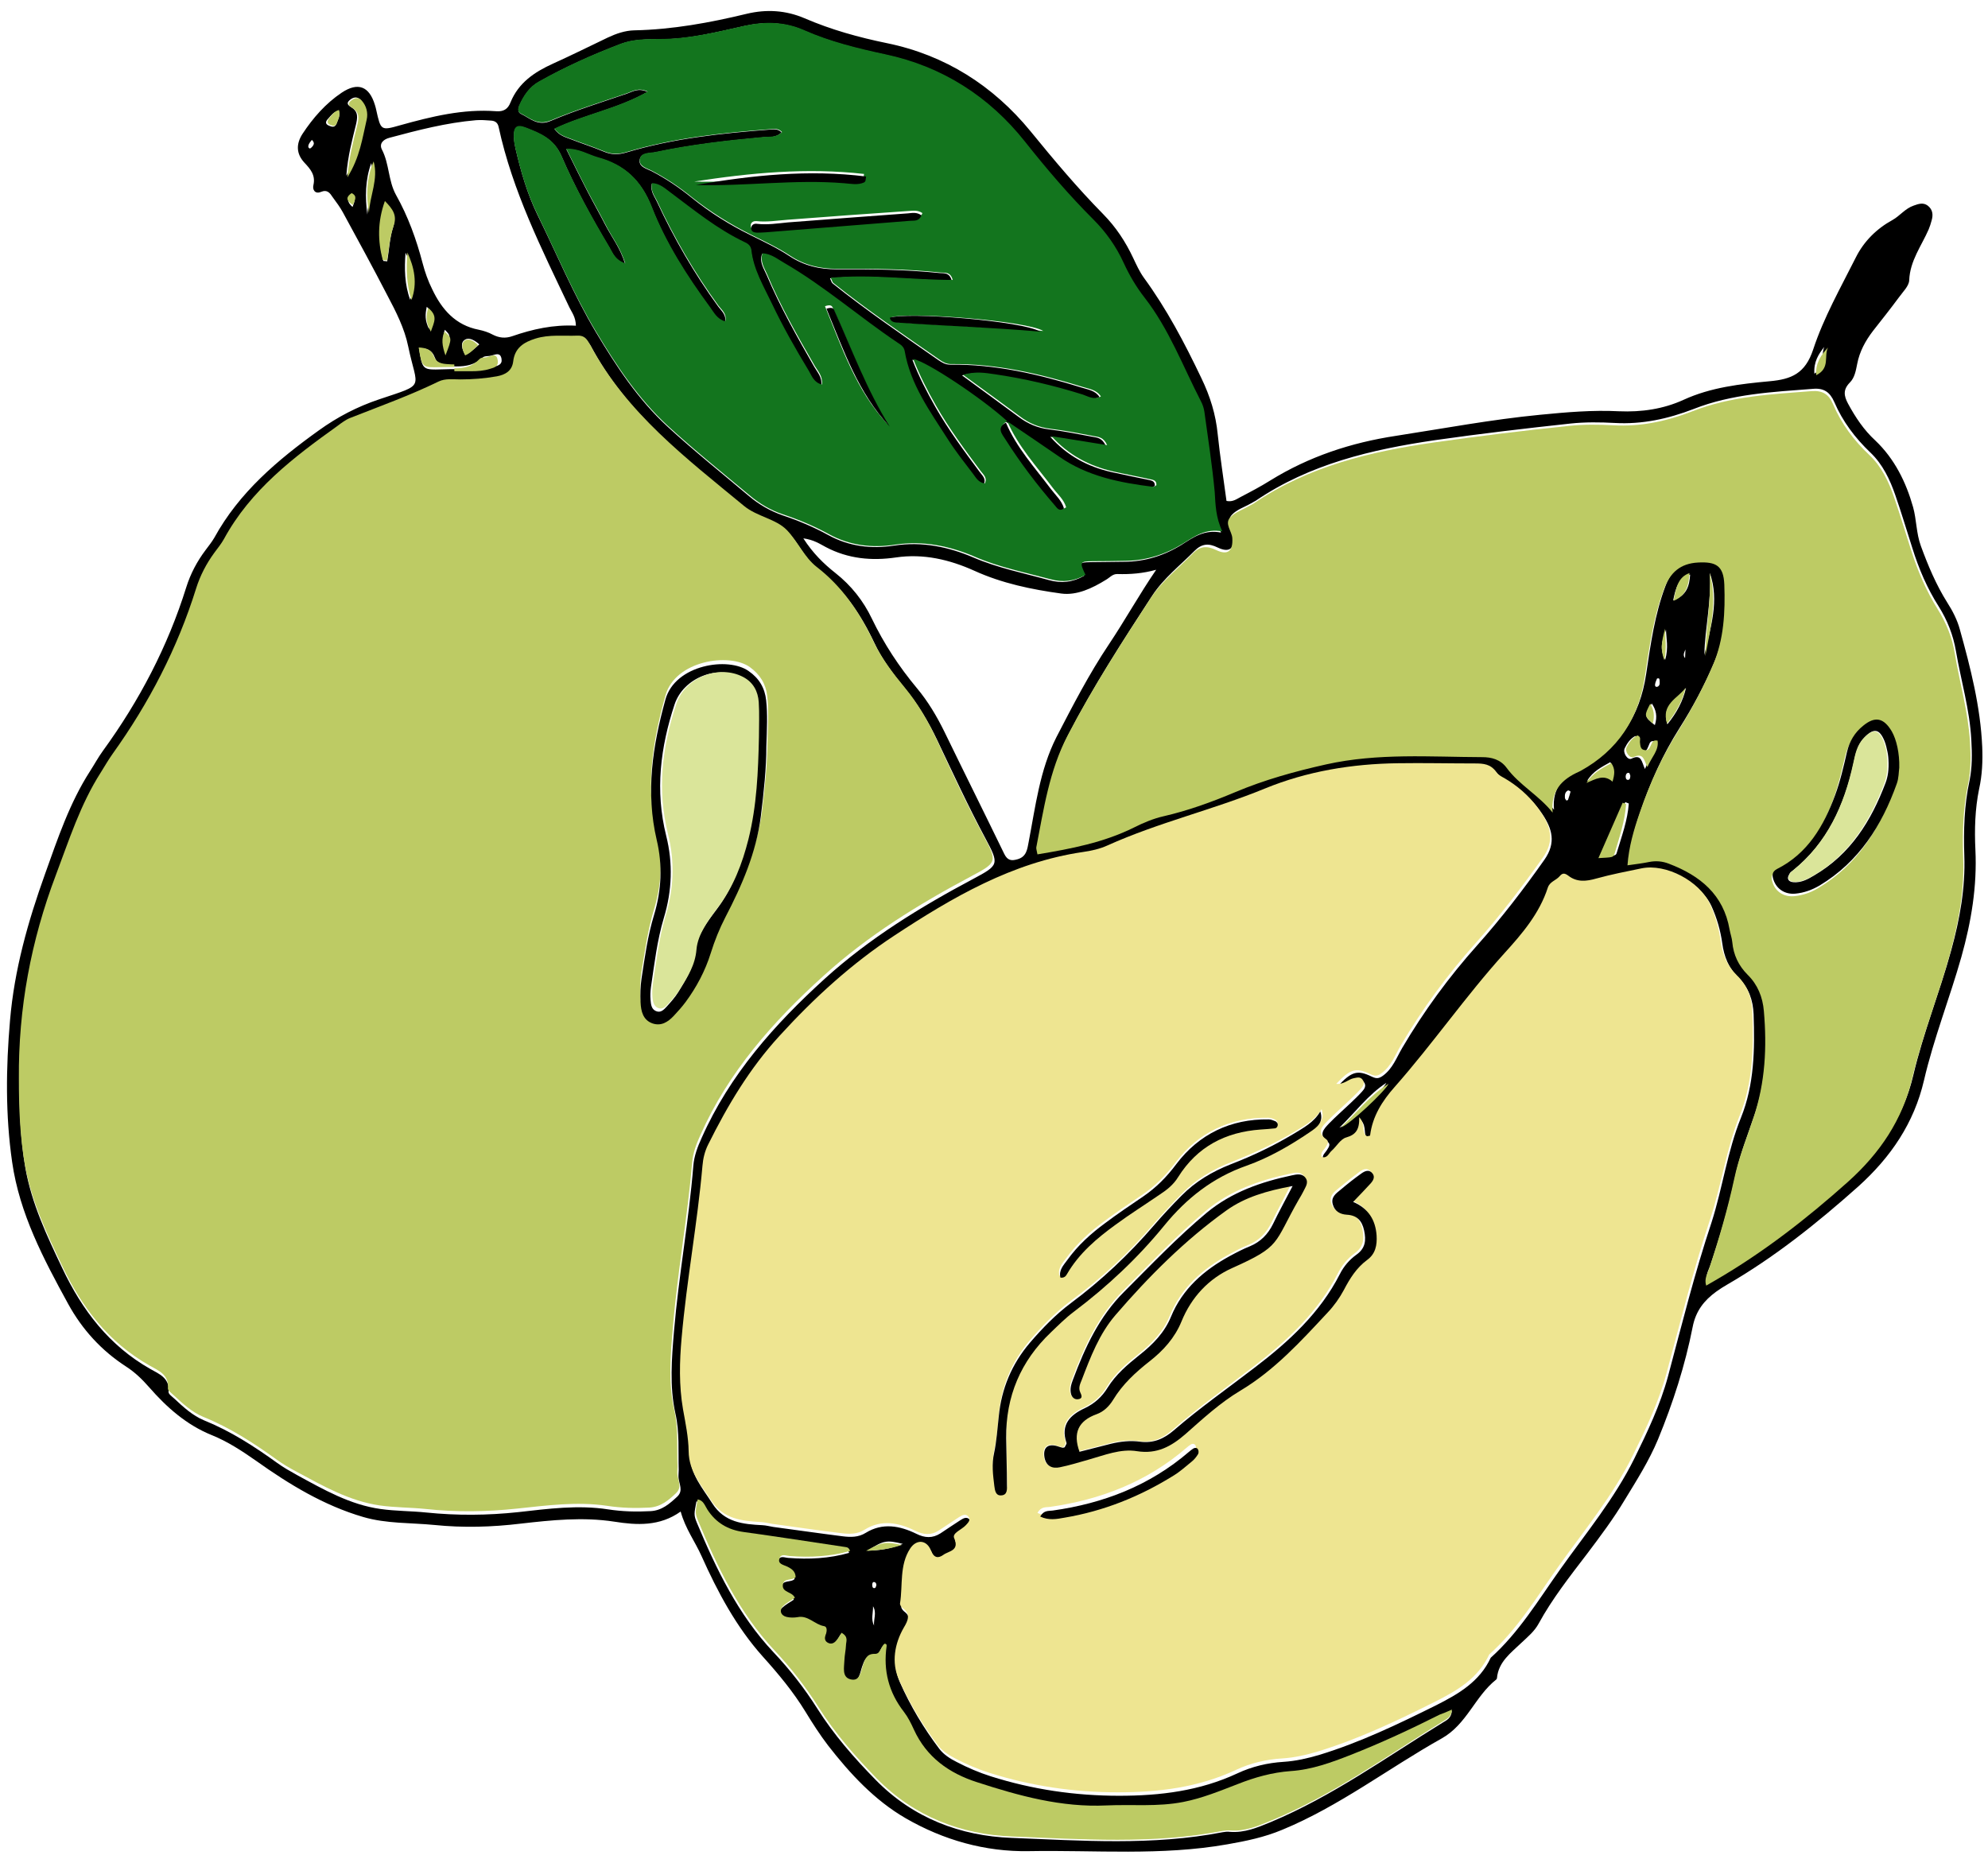 <svg width="77" height="72" viewBox="0 0 77 72" fill="none" xmlns="http://www.w3.org/2000/svg">
<path d="M76.776 28.927C76.799 29.478 76.776 30.022 76.655 30.565C76.497 31.336 76.474 32.128 76.512 32.914C76.58 34.334 76.354 35.693 75.969 37.067C75.516 38.668 74.898 40.224 74.521 41.847C74.136 43.501 73.239 44.822 71.972 45.963C70.38 47.382 68.736 48.696 66.896 49.761C66.752 49.844 66.609 49.935 66.473 50.033C66.006 50.373 65.681 50.781 65.561 51.4C65.267 52.895 64.799 54.345 64.218 55.757C63.871 56.588 63.396 57.335 62.936 58.09C62.499 58.823 61.978 59.518 61.465 60.197C60.802 61.066 60.123 61.926 59.595 62.893C59.436 63.188 59.172 63.407 58.931 63.633C58.524 64.026 58.041 64.366 57.981 65C57.981 65.023 57.966 65.045 57.951 65.06C57.129 65.71 56.812 66.797 55.839 67.341C53.765 68.504 51.872 69.969 49.654 70.883C48.968 71.169 48.274 71.313 47.542 71.441C44.986 71.894 42.414 71.66 39.849 71.706C38.152 71.736 36.538 71.275 35.075 70.43C33.876 69.735 32.925 68.708 32.073 67.613C31.756 67.198 31.47 66.752 31.198 66.306C30.723 65.529 30.15 64.841 29.539 64.162C28.513 63.014 27.797 61.67 27.171 60.273C26.922 59.714 26.545 59.216 26.364 58.551C25.549 59.133 24.659 59.08 23.799 58.944C22.578 58.755 21.371 58.883 20.172 59.019C19.048 59.155 17.939 59.185 16.83 59.072C15.91 58.981 14.975 59.027 14.07 58.763C12.546 58.317 11.204 57.501 9.922 56.588C9.371 56.203 8.82 55.84 8.202 55.591C7.229 55.198 6.46 54.519 5.781 53.741C5.509 53.431 5.23 53.159 4.891 52.94C3.933 52.321 3.186 51.505 2.636 50.501C1.685 48.764 0.758 47.012 0.471 45.019C0.207 43.191 0.23 41.364 0.388 39.529C0.554 37.566 1.082 35.7 1.746 33.85C2.236 32.483 2.696 31.101 3.488 29.871C3.654 29.614 3.805 29.334 3.986 29.085C5.396 27.145 6.497 25.045 7.214 22.75C7.38 22.221 7.636 21.738 7.968 21.3C8.081 21.149 8.202 20.998 8.3 20.831C9.265 19.072 10.751 17.818 12.35 16.671C13.074 16.15 13.829 15.757 14.681 15.47C16.521 14.851 16.159 15.1 15.812 13.424C15.669 12.721 15.337 12.072 15.005 11.445C14.447 10.365 13.866 9.3 13.286 8.236C13.172 8.024 13.029 7.835 12.886 7.639C12.78 7.48 12.682 7.329 12.426 7.435C12.207 7.526 12.094 7.352 12.139 7.171C12.229 6.778 12.018 6.544 11.785 6.295C11.468 5.948 11.468 5.57 11.717 5.185C12.124 4.566 12.614 4.007 13.233 3.591C13.866 3.169 14.304 3.342 14.522 4.067C14.545 4.135 14.56 4.203 14.575 4.271C14.749 5.056 14.756 5.064 15.495 4.853C16.717 4.513 17.939 4.211 19.221 4.309C19.5 4.331 19.674 4.226 19.772 3.969C20.081 3.206 20.7 2.791 21.416 2.466C22.133 2.142 22.834 1.794 23.543 1.454C23.867 1.303 24.207 1.183 24.569 1.175C26.047 1.145 27.495 0.88 28.928 0.533C29.69 0.352 30.436 0.397 31.161 0.707C32.194 1.152 33.257 1.447 34.358 1.673C36.606 2.134 38.469 3.32 39.91 5.079C40.815 6.189 41.727 7.277 42.73 8.296C43.221 8.794 43.598 9.368 43.892 9.995C44.013 10.252 44.133 10.516 44.299 10.75C45.189 11.966 45.883 13.287 46.532 14.647C46.871 15.349 47.09 16.051 47.165 16.822C47.256 17.69 47.392 18.551 47.505 19.404C47.754 19.457 47.912 19.321 48.078 19.238C48.455 19.042 48.84 18.838 49.202 18.611C50.703 17.683 52.332 17.146 54.074 16.882C55.929 16.595 57.777 16.248 59.648 16.067C60.666 15.968 61.684 15.878 62.71 15.931C63.577 15.968 64.422 15.848 65.214 15.485C66.27 15.002 67.409 14.873 68.54 14.768C69.385 14.692 69.92 14.473 70.229 13.537C70.637 12.298 71.293 11.143 71.881 9.972C72.19 9.353 72.681 8.862 73.299 8.523C73.586 8.364 73.789 8.077 74.121 7.964C74.31 7.896 74.491 7.835 74.664 7.964C74.86 8.115 74.883 8.319 74.815 8.545C74.785 8.658 74.747 8.779 74.702 8.885C74.423 9.527 73.978 10.101 73.948 10.856C73.94 11.082 73.699 11.309 73.548 11.521C73.224 11.959 72.884 12.389 72.545 12.819C72.251 13.204 72.024 13.62 71.934 14.095C71.881 14.36 71.836 14.632 71.647 14.82C71.383 15.092 71.413 15.326 71.579 15.636C71.866 16.165 72.19 16.655 72.635 17.063C73.382 17.773 73.827 18.679 74.099 19.646C74.234 20.129 74.219 20.658 74.4 21.149C74.679 21.911 74.989 22.651 75.426 23.346C75.63 23.663 75.811 24.018 75.909 24.381C76.323 25.868 76.708 27.371 76.776 28.927ZM76.286 30.233C76.391 29.72 76.384 29.191 76.354 28.662C76.293 27.492 75.954 26.367 75.758 25.219C75.652 24.6 75.426 24.026 75.094 23.497C74.642 22.787 74.317 22.025 74.068 21.224C73.85 20.544 73.646 19.857 73.412 19.185C73.201 18.574 72.922 17.985 72.447 17.532C71.851 16.965 71.368 16.323 71.044 15.568C70.878 15.191 70.644 15.024 70.222 15.062C68.661 15.183 67.084 15.258 65.606 15.84C64.61 16.225 63.607 16.444 62.544 16.384C61.978 16.353 61.397 16.346 60.832 16.406C59.082 16.595 57.34 16.799 55.597 17.048C53.124 17.411 50.74 17.969 48.636 19.397C48.576 19.434 48.508 19.465 48.447 19.502C48.199 19.646 47.904 19.736 47.716 19.94C47.474 20.19 47.776 20.469 47.791 20.748C47.821 21.247 47.625 21.428 47.165 21.209C46.811 21.035 46.547 21.058 46.268 21.337C45.71 21.904 45.069 22.395 44.623 23.082C43.492 24.819 42.368 26.555 41.41 28.398C40.702 29.757 40.483 31.245 40.204 32.71C40.189 32.77 40.226 32.846 40.249 32.982C41.569 32.763 42.828 32.529 43.99 31.94C44.352 31.758 44.729 31.6 45.121 31.509C46.079 31.29 46.992 30.958 47.889 30.58C49.036 30.097 50.212 29.765 51.427 29.5C53.433 29.055 55.454 29.214 57.468 29.221C57.815 29.221 58.177 29.304 58.411 29.637C58.901 30.308 59.655 30.694 60.191 31.366C60.108 30.52 60.553 30.074 61.216 29.78C61.239 29.772 61.262 29.757 61.277 29.75C62.71 28.957 63.517 27.741 63.758 26.117C63.932 24.962 64.09 23.807 64.505 22.704C64.739 22.077 65.123 21.73 65.817 21.692C66.519 21.655 66.813 21.821 66.835 22.546C66.873 23.595 66.82 24.66 66.406 25.634C66.028 26.533 65.568 27.394 65.04 28.224C64.414 29.214 63.932 30.278 63.554 31.388C63.336 32.023 63.147 32.68 63.087 33.405C63.411 33.359 63.668 33.329 63.924 33.276C64.188 33.223 64.445 33.246 64.693 33.344C65.893 33.805 66.798 34.537 67.039 35.889C67.069 36.055 67.129 36.214 67.145 36.38C67.19 36.878 67.386 37.286 67.74 37.641C68.125 38.026 68.321 38.509 68.366 39.046C68.487 40.435 68.419 41.802 67.974 43.139C67.71 43.931 67.394 44.702 67.22 45.525C66.971 46.718 66.624 47.881 66.24 49.029C66.179 49.21 66.043 49.399 66.134 49.663C66.27 49.58 66.375 49.527 66.473 49.467C68.336 48.387 70.018 47.08 71.625 45.646C72.862 44.535 73.729 43.252 74.106 41.651C74.491 40.005 75.132 38.434 75.577 36.803C75.909 35.595 76.127 34.394 76.082 33.14C76.052 32.174 76.075 31.2 76.286 30.233ZM70.275 14.473C70.742 14.209 70.516 13.756 70.659 13.439C70.433 13.718 70.245 14.02 70.275 14.473ZM67.431 43.297C67.952 42.006 67.967 40.647 67.921 39.287C67.899 38.743 67.733 38.26 67.333 37.868C66.956 37.505 66.775 37.052 66.707 36.538C66.639 36.04 66.496 35.557 66.292 35.104C65.885 34.213 64.58 33.533 63.638 33.722C63.057 33.843 62.468 33.948 61.895 34.114C61.503 34.228 61.141 34.266 60.809 34.009C60.658 33.895 60.575 33.895 60.462 34.031C60.334 34.198 60.093 34.235 60.01 34.469C59.685 35.474 59.007 36.259 58.328 37.014C56.827 38.676 55.552 40.526 54.074 42.202C53.599 42.738 53.214 43.335 53.124 44.082C53.124 44.097 53.041 44.105 53.003 44.113C52.762 43.977 52.973 43.667 52.701 43.373C52.716 43.856 52.565 44.06 52.203 44.158C51.985 44.218 51.826 44.505 51.63 44.679C51.517 44.777 51.464 44.989 51.246 44.913C51.193 44.739 51.336 44.656 51.404 44.535C51.464 44.437 51.555 44.324 51.419 44.226C51.05 43.954 51.276 43.735 51.472 43.524C51.736 43.252 52.022 43.003 52.301 42.738C52.452 42.595 52.611 42.444 52.754 42.285C52.852 42.179 52.935 42.051 52.822 41.908C52.731 41.802 52.611 41.847 52.49 41.862C52.279 41.9 52.136 42.104 51.811 42.081C52.347 41.507 52.573 41.432 53.131 41.704C53.32 41.794 53.41 41.779 53.569 41.666C53.946 41.387 54.089 40.971 54.315 40.586C55.152 39.166 56.118 37.845 57.219 36.614C58.154 35.564 59.007 34.454 59.821 33.299C60.281 32.642 60.115 32.098 59.746 31.547C59.414 31.049 58.984 30.633 58.471 30.308C58.313 30.21 58.109 30.135 58.011 29.984C57.8 29.674 57.513 29.652 57.196 29.652C56.201 29.644 55.198 29.629 54.195 29.644C52.422 29.667 50.68 29.954 49.043 30.626C47.037 31.449 44.925 31.94 42.949 32.831C42.647 32.967 42.316 33.042 41.991 33.087C39.253 33.488 36.93 34.847 34.69 36.327C33.039 37.414 31.583 38.743 30.24 40.216C29.079 41.485 28.227 42.919 27.472 44.437C27.344 44.694 27.276 44.981 27.254 45.26C27.058 47.488 26.643 49.693 26.447 51.928C26.364 52.865 26.341 53.779 26.5 54.7C26.59 55.243 26.711 55.787 26.718 56.331C26.733 57.116 27.216 57.645 27.593 58.241C28.061 58.974 28.777 59.042 29.532 59.08C29.675 59.087 29.811 59.125 29.954 59.148C30.851 59.268 31.741 59.397 32.639 59.51C32.941 59.548 33.25 59.555 33.536 59.374C34.185 58.974 34.856 59.102 35.49 59.412C35.822 59.578 36.116 59.593 36.425 59.397C36.681 59.231 36.938 59.049 37.202 58.883C37.33 58.8 37.473 58.732 37.572 58.891C37.647 59.004 37.541 59.11 37.458 59.2C37.3 59.367 36.923 59.502 37.006 59.699C37.224 60.197 36.795 60.197 36.591 60.348C36.402 60.484 36.229 60.492 36.108 60.182C35.942 59.759 35.543 59.737 35.301 60.107C34.879 60.756 35.022 61.526 34.909 62.236C34.901 62.289 34.962 62.372 35.015 62.417C35.331 62.651 35.218 62.901 35.06 63.165C34.69 63.799 34.577 64.532 34.856 65.166C35.256 66.072 35.776 66.941 36.38 67.741C36.553 67.968 36.802 68.126 37.059 68.255C37.481 68.474 37.918 68.662 38.371 68.806C39.992 69.319 41.637 69.561 43.349 69.561C44.948 69.561 46.471 69.372 47.927 68.693C48.493 68.428 49.096 68.285 49.715 68.247C50.19 68.217 50.65 68.111 51.11 67.975C52.686 67.492 54.164 66.782 55.635 66.05C56.487 65.619 57.309 65.144 57.739 64.215C58.833 63.233 59.58 61.987 60.417 60.809C61.42 59.397 62.529 58.06 63.306 56.489C63.811 55.462 64.301 54.435 64.603 53.325C65.138 51.324 65.636 49.316 66.292 47.352C66.722 46.008 66.903 44.603 67.431 43.297ZM66.013 25.37C66.247 24.32 66.609 23.278 66.225 22.191C66.3 23.263 66.036 24.305 66.013 25.37ZM64.806 23.256C65.342 23.059 65.433 22.689 65.463 22.259C65.003 22.402 64.905 22.772 64.806 23.256ZM65.267 25.491C65.274 25.4 65.274 25.309 65.282 25.158C65.214 25.302 65.184 25.4 65.267 25.491ZM64.58 28.058C64.942 27.613 65.184 27.16 65.304 26.646C65.003 27.061 64.339 27.288 64.58 28.058ZM64.497 25.559C64.633 25.075 64.535 24.728 64.528 24.388C64.445 24.713 64.226 25.038 64.497 25.559ZM64.226 26.586C64.309 26.525 64.279 26.427 64.279 26.344C64.279 26.284 64.248 26.261 64.18 26.284C64.158 26.352 64.113 26.427 64.105 26.51C64.09 26.601 64.158 26.631 64.226 26.586ZM64.097 28.088C64.203 27.749 64.143 27.492 63.977 27.25C63.683 27.756 63.683 27.756 64.097 28.088ZM63.713 29.788C63.871 29.38 64.158 29.108 64.097 28.715C63.916 28.677 63.901 28.783 63.864 28.866C63.803 28.995 63.773 29.161 63.577 29.1C63.449 29.055 63.449 28.919 63.434 28.806C63.419 28.708 63.494 28.572 63.336 28.511C63.14 28.617 63.019 28.798 62.928 28.987C62.846 29.168 63.049 29.463 63.193 29.387C63.585 29.191 63.585 29.523 63.713 29.788ZM63.057 30.21C63.14 30.203 63.14 30.12 63.147 30.052C63.132 30.014 63.117 29.939 63.094 29.939C63.011 29.923 62.974 29.991 62.966 30.067C62.966 30.127 62.974 30.21 63.057 30.21ZM63.087 31.124C63.042 31.109 62.996 31.086 62.951 31.071C62.642 31.751 62.325 32.438 61.986 33.178C62.551 33.148 62.589 33.163 62.627 33.012C62.815 32.385 63.042 31.773 63.087 31.124ZM62.416 30.203C62.491 29.946 62.521 29.742 62.37 29.523C62.038 29.712 61.699 29.871 61.473 30.248C61.79 30.12 62.091 29.916 62.416 30.203ZM60.734 30.981C60.771 30.875 60.802 30.769 60.832 30.663C60.832 30.656 60.756 30.611 60.734 30.618C60.613 30.679 60.605 30.792 60.613 30.905C60.613 30.943 60.651 30.981 60.673 31.011C60.696 31.003 60.726 30.996 60.734 30.981ZM55.877 66.729C56.02 66.639 56.216 66.563 56.231 66.269C56.05 66.352 55.907 66.412 55.763 66.48C54.64 67.046 53.493 67.575 52.317 68.036C51.562 68.33 50.793 68.61 49.986 68.662C49.262 68.708 48.583 68.904 47.919 69.168C47.233 69.44 46.554 69.712 45.823 69.856C44.827 70.052 43.831 69.946 42.836 69.992C41.094 70.075 39.442 69.621 37.813 69.093C36.734 68.746 35.852 68.126 35.362 67.054C35.256 66.82 35.135 66.578 34.977 66.374C34.389 65.619 34.17 64.773 34.306 63.83C34.313 63.769 34.291 63.739 34.223 63.739C34.079 63.852 34.072 64.139 33.853 64.132C33.529 64.124 33.476 64.328 33.393 64.555C33.303 64.811 33.28 65.219 32.895 65.113C32.556 65.023 32.654 64.645 32.669 64.366C32.677 64.177 32.722 63.988 32.729 63.799C32.729 63.656 32.843 63.475 32.556 63.316C32.503 63.399 32.443 63.512 32.367 63.603C32.292 63.694 32.186 63.769 32.058 63.716C31.885 63.648 31.892 63.497 31.953 63.361C32.005 63.233 31.998 63.082 31.877 63.059C31.515 62.999 31.266 62.629 30.851 62.712C30.716 62.742 30.565 62.734 30.429 62.704C30.195 62.651 30.127 62.44 30.293 62.282C30.429 62.153 30.595 62.07 30.746 61.964C30.648 61.723 30.256 61.768 30.278 61.473C30.293 61.179 30.64 61.315 30.776 61.164C30.768 60.93 30.61 60.839 30.429 60.748C30.293 60.681 30.067 60.65 30.157 60.416C30.225 60.25 30.399 60.341 30.542 60.348C31.334 60.409 32.118 60.371 32.888 60.152C32.843 60.016 32.775 60.008 32.707 60.001C31.387 59.805 30.075 59.601 28.755 59.419C28.151 59.336 27.684 59.065 27.352 58.551C27.254 58.4 27.201 58.196 26.975 58.158C26.884 58.634 26.869 58.687 26.99 58.981C27.744 60.786 28.596 62.553 29.954 63.996C30.595 64.675 31.161 65.4 31.658 66.186C32.299 67.198 33.069 68.081 33.913 68.942C35.377 70.437 37.209 71.117 39.17 71.192C41.893 71.298 44.639 71.502 47.354 70.973C47.444 70.958 47.542 70.943 47.64 70.958C48.206 71.003 48.704 70.792 49.217 70.581C51.6 69.584 53.689 68.073 55.877 66.729ZM51.879 43.682C52.181 43.592 53.576 42.225 53.697 41.945C52.988 42.406 52.483 43.101 51.879 43.682ZM45.777 21.096C46.237 20.801 46.652 20.507 47.293 20.628C47.037 20.084 47.029 19.585 46.984 19.087C46.886 18.045 46.728 17.01 46.584 15.968C46.569 15.832 46.517 15.689 46.449 15.56C45.755 14.209 45.219 12.767 44.276 11.551C43.952 11.135 43.688 10.682 43.469 10.207C43.183 9.572 42.783 9.006 42.293 8.515C41.35 7.571 40.49 6.559 39.661 5.51C38.28 3.758 36.463 2.587 34.268 2.119C33.197 1.892 32.141 1.628 31.13 1.183C30.384 0.85 29.622 0.835 28.83 1.009C27.744 1.25 26.658 1.53 25.526 1.522C25.029 1.522 24.501 1.53 24.048 1.704C22.962 2.119 21.891 2.595 20.881 3.169C20.511 3.372 20.292 3.712 20.119 4.09C20.066 4.211 20.051 4.347 20.172 4.407C20.534 4.581 20.828 4.905 21.341 4.679C22.298 4.271 23.309 3.961 24.297 3.622C24.516 3.546 24.72 3.395 25.081 3.561C23.913 4.226 22.645 4.437 21.476 4.996C21.665 5.26 21.906 5.313 22.117 5.396C22.54 5.562 22.97 5.698 23.384 5.872C23.686 6 23.95 6 24.274 5.902C26.085 5.359 27.955 5.162 29.833 5.019C29.984 5.011 30.142 4.988 30.271 5.132C30.037 5.359 29.78 5.298 29.554 5.321C28.159 5.449 26.764 5.608 25.383 5.902C25.165 5.948 24.84 5.91 24.78 6.174C24.72 6.461 25.036 6.529 25.247 6.635C25.798 6.922 26.311 7.269 26.794 7.662C27.503 8.236 28.264 8.711 29.079 9.112C29.592 9.368 30.112 9.61 30.587 9.927C31.153 10.297 31.741 10.433 32.405 10.433C33.74 10.425 35.075 10.441 36.395 10.577C36.553 10.592 36.772 10.539 36.862 10.864C35.271 10.864 33.725 10.629 32.149 10.78C32.201 10.894 32.209 10.947 32.247 10.977C33.567 12.034 34.969 12.986 36.35 13.952C36.485 14.043 36.621 14.126 36.802 14.126C38.559 14.103 40.249 14.503 41.908 15.017C42.142 15.092 42.421 15.123 42.587 15.379C42.308 15.53 42.089 15.372 41.878 15.304C40.762 14.956 39.63 14.692 38.477 14.518C38.114 14.466 37.745 14.405 37.262 14.541C38.054 15.123 38.763 15.636 39.465 16.157C39.819 16.421 40.196 16.58 40.634 16.633C41.199 16.701 41.757 16.814 42.323 16.92C42.489 16.95 42.693 16.958 42.828 17.267C42.052 17.139 41.365 17.033 40.679 16.92C41.343 17.66 42.142 18.083 43.055 18.287C43.522 18.392 43.99 18.483 44.45 18.581C44.578 18.611 44.744 18.619 44.729 18.823C44.684 18.845 44.639 18.883 44.601 18.883C43.319 18.725 42.067 18.483 40.973 17.713C40.309 17.252 39.638 16.799 38.974 16.346H38.967C37.986 15.455 35.837 14.02 35.339 13.937C35.588 14.579 35.89 15.168 36.221 15.749C36.727 16.64 37.338 17.463 37.949 18.287C38.047 18.422 38.213 18.551 38.099 18.762C37.85 18.717 37.76 18.536 37.647 18.385C37.323 17.947 36.976 17.516 36.681 17.056C35.995 15.976 35.226 14.934 35.007 13.62C34.984 13.461 34.856 13.386 34.736 13.303C33.25 12.306 31.907 11.113 30.361 10.214C30.097 10.063 29.863 9.852 29.516 9.837C29.403 10.161 29.592 10.41 29.697 10.66C30.218 11.89 30.874 13.053 31.538 14.209C31.658 14.42 31.855 14.617 31.809 14.926C31.5 14.843 31.424 14.594 31.311 14.405C30.799 13.544 30.301 12.676 29.871 11.77C29.562 11.105 29.169 10.463 29.087 9.716C29.071 9.542 28.958 9.466 28.83 9.406C27.767 8.9 26.861 8.16 25.934 7.458C25.738 7.307 25.542 7.126 25.247 7.118C25.18 7.412 25.346 7.601 25.444 7.813C26.107 9.24 26.892 10.599 27.819 11.875C27.94 12.042 28.151 12.2 28.076 12.479C27.752 12.381 27.638 12.125 27.488 11.921C26.598 10.705 25.783 9.429 25.24 8.032C24.84 6.997 24.192 6.393 23.158 6.114C22.781 6.008 22.442 5.774 21.936 5.781C22.215 6.348 22.457 6.839 22.706 7.322C22.947 7.79 23.203 8.243 23.445 8.711C23.686 9.18 24.026 9.602 24.214 10.229C23.807 10.078 23.732 9.814 23.603 9.595C22.917 8.447 22.276 7.277 21.748 6.053C21.461 5.389 20.933 5.177 20.368 4.958C20.021 4.822 19.892 4.936 19.907 5.328C19.915 5.472 19.938 5.615 19.968 5.751C20.172 6.635 20.42 7.503 20.82 8.326C21.567 9.844 22.208 11.4 23.075 12.857C23.875 14.194 24.712 15.477 25.866 16.535C26.884 17.471 27.963 18.332 29.019 19.223C29.403 19.548 29.841 19.797 30.316 19.963C30.927 20.167 31.515 20.416 32.081 20.726C32.888 21.171 33.755 21.269 34.638 21.134C35.716 20.967 36.749 21.186 37.7 21.594C38.65 22.002 39.646 22.198 40.626 22.47C41.116 22.606 41.561 22.553 41.991 22.304C41.757 21.806 41.773 21.783 42.255 21.775C42.685 21.768 43.115 21.768 43.537 21.76C44.359 21.76 45.114 21.511 45.777 21.096ZM42.949 24.962C43.575 24.026 44.126 23.029 44.782 22.07C44.269 22.213 43.779 22.251 43.281 22.236C43.092 22.229 42.987 22.372 42.843 22.455C42.308 22.787 41.705 23.074 41.101 22.991C39.955 22.833 38.816 22.599 37.737 22.108C36.779 21.677 35.769 21.436 34.698 21.594C33.763 21.73 32.85 21.647 31.99 21.194C31.749 21.066 31.515 20.907 31.115 20.854C31.485 21.428 31.9 21.836 32.36 22.198C32.971 22.682 33.438 23.271 33.77 23.965C34.238 24.939 34.826 25.831 35.512 26.654C35.942 27.167 36.282 27.741 36.576 28.338C37.345 29.923 38.13 31.494 38.899 33.08C39.027 33.337 39.178 33.352 39.412 33.284C39.759 33.186 39.789 32.899 39.842 32.619C40.106 31.245 40.272 29.833 40.913 28.564C41.546 27.341 42.18 26.11 42.949 24.962ZM37.692 34.047C38.695 33.51 38.71 33.488 38.16 32.461C37.496 31.222 36.908 29.946 36.304 28.677C35.972 27.983 35.595 27.333 35.105 26.737C34.638 26.163 34.178 25.574 33.868 24.909C33.34 23.792 32.677 22.81 31.681 22.047C31.191 21.67 30.942 21.043 30.527 20.62C30.105 20.182 29.373 20.099 28.868 19.684C26.628 17.834 24.305 16.067 22.894 13.424C22.872 13.378 22.841 13.34 22.819 13.303C22.728 13.144 22.593 13.069 22.412 13.076C21.869 13.099 21.318 13.023 20.782 13.189C20.315 13.333 19.975 13.552 19.915 14.08C19.87 14.443 19.621 14.594 19.282 14.654C18.814 14.737 18.339 14.783 17.864 14.775C17.577 14.775 17.283 14.722 17.019 14.858C15.91 15.402 14.741 15.817 13.595 16.27C13.421 16.338 13.27 16.467 13.112 16.572C11.4 17.796 9.733 19.064 8.7 20.967C8.602 21.156 8.458 21.322 8.33 21.496C8.013 21.919 7.772 22.387 7.621 22.885C6.897 25.204 5.796 27.326 4.386 29.297C4.22 29.531 4.084 29.78 3.926 30.022C3.126 31.253 2.696 32.642 2.183 34.001C1.218 36.554 0.728 39.174 0.75 41.9C0.758 43.018 0.788 44.135 0.984 45.245C1.225 46.62 1.814 47.866 2.41 49.119C3.186 50.758 4.227 52.125 5.826 53.031C6.158 53.22 6.58 53.378 6.528 53.914C6.52 53.998 6.663 54.096 6.754 54.179C7.101 54.504 7.463 54.836 7.9 55.017C8.926 55.432 9.839 56.021 10.729 56.663C10.977 56.844 11.249 56.995 11.521 57.147C12.546 57.705 13.557 58.287 14.741 58.453C15.329 58.536 15.925 58.528 16.514 58.589C17.698 58.71 18.874 58.702 20.073 58.574C21.227 58.445 22.389 58.287 23.558 58.468C24.101 58.551 24.644 58.566 25.195 58.536C25.64 58.513 25.934 58.249 26.235 57.97C26.477 57.736 26.296 57.479 26.281 57.23C26.273 57.139 26.288 57.041 26.288 56.943C26.266 56.21 26.326 55.478 26.16 54.753C25.926 53.695 26.017 52.623 26.107 51.551C26.288 49.414 26.68 47.299 26.854 45.162C26.884 44.777 27.02 44.422 27.178 44.075C28.264 41.628 29.999 39.68 31.953 37.905C33.68 36.342 35.648 35.134 37.692 34.047ZM34.969 59.805C34.336 59.646 34.215 59.669 33.604 60.069C34.064 60.054 34.487 60.001 34.969 59.805ZM33.891 61.511C33.921 61.504 33.929 61.436 33.944 61.406C33.944 61.322 33.898 61.27 33.823 61.285C33.8 61.292 33.778 61.36 33.785 61.398C33.785 61.458 33.8 61.541 33.891 61.511ZM33.853 62.969C33.831 62.719 33.966 62.47 33.815 62.221C33.823 62.47 33.725 62.719 33.853 62.969ZM22.306 12.616C22.298 12.276 22.148 12.102 22.057 11.913C20.979 9.64 19.847 7.397 19.312 4.913C19.274 4.739 19.161 4.679 19.01 4.671C18.822 4.656 18.625 4.641 18.437 4.656C17.29 4.754 16.189 5.041 15.088 5.336C14.824 5.404 14.681 5.577 14.794 5.796C15.081 6.348 15.035 6.997 15.337 7.548C15.805 8.379 16.129 9.278 16.37 10.199C16.461 10.546 16.581 10.886 16.74 11.203C17.109 11.981 17.637 12.6 18.55 12.774C18.731 12.812 18.919 12.872 19.085 12.963C19.334 13.091 19.576 13.114 19.84 13.023C20.624 12.751 21.431 12.57 22.306 12.616ZM19.123 14.209C19.289 14.164 19.463 14.126 19.425 13.899C19.38 13.643 19.206 13.726 19.04 13.771C18.927 13.809 18.769 13.778 18.701 13.846C18.392 14.133 18.06 14.194 17.675 14.194C17.615 14.194 17.554 14.194 17.486 14.186C17.147 14.171 16.943 14.133 16.83 13.824C16.732 13.559 16.529 13.491 16.227 13.484C16.363 14.337 16.363 14.33 17.147 14.307C17.328 14.299 17.502 14.299 17.683 14.299C17.909 14.299 18.135 14.299 18.361 14.299C18.618 14.299 18.874 14.284 19.123 14.209ZM18.014 13.733C18.218 13.658 18.369 13.514 18.565 13.34C18.399 13.189 18.18 13.061 18.022 13.152C17.818 13.265 17.886 13.507 18.014 13.733ZM17.26 13.635C17.464 13.008 17.464 13.008 17.23 12.774C17.14 13.031 17.162 13.28 17.26 13.635ZM16.612 12.736C16.725 12.381 16.845 12.178 16.529 11.883C16.468 12.185 16.453 12.396 16.612 12.736ZM15.887 11.611C16.167 10.969 16.023 10.373 15.707 9.791C15.661 10.403 15.669 11.022 15.887 11.611ZM15.224 8.81C15.352 8.402 15.201 8.168 14.922 7.85C14.666 8.651 14.673 9.376 14.847 10.108C14.899 10.116 14.952 10.116 14.998 10.123C15.073 9.685 15.088 9.232 15.224 8.81ZM14.228 8.311C14.266 7.647 14.537 6.997 14.379 6.318C14.145 6.967 14.138 7.639 14.228 8.311ZM14.153 4.603C14.213 4.347 14.145 4.082 13.964 3.871C13.829 3.712 13.655 3.773 13.527 3.894C13.391 4.022 13.519 4.097 13.61 4.158C13.896 4.331 13.844 4.581 13.783 4.845C13.64 5.434 13.474 6.023 13.414 6.808C13.904 6.038 13.987 5.306 14.153 4.603ZM13.655 8.017C13.73 7.813 13.813 7.654 13.617 7.518C13.451 7.669 13.421 7.813 13.655 8.017ZM13.029 4.8C13.082 4.649 13.187 4.505 13.12 4.286C12.908 4.332 12.818 4.483 12.712 4.596C12.622 4.686 12.569 4.8 12.742 4.868C12.848 4.913 12.969 4.951 13.029 4.8ZM12.132 5.63C12.169 5.57 12.169 5.502 12.079 5.419C12.041 5.472 11.996 5.517 11.966 5.577C11.935 5.638 11.92 5.721 11.996 5.751C12.026 5.759 12.101 5.683 12.132 5.63Z" fill="black"/>
<path d="M76.304 28.762C76.334 29.291 76.341 29.821 76.236 30.335C76.032 31.303 76.002 32.279 76.04 33.254C76.085 34.509 75.866 35.704 75.534 36.922C75.089 38.555 74.447 40.128 74.062 41.777C73.685 43.38 72.817 44.665 71.579 45.777C69.972 47.214 68.289 48.522 66.425 49.603C66.326 49.664 66.221 49.717 66.085 49.8C66.002 49.535 66.13 49.346 66.191 49.165C66.576 48.008 66.915 46.843 67.172 45.656C67.345 44.839 67.662 44.06 67.926 43.266C68.372 41.928 68.44 40.559 68.319 39.168C68.274 38.623 68.077 38.139 67.692 37.761C67.338 37.406 67.141 36.99 67.096 36.498C67.081 36.332 67.021 36.173 66.991 36.007C66.757 34.653 65.851 33.919 64.643 33.458C64.394 33.36 64.138 33.337 63.874 33.39C63.617 33.443 63.36 33.473 63.036 33.519C63.089 32.793 63.285 32.135 63.504 31.5C63.881 30.395 64.364 29.322 64.991 28.331C65.511 27.499 65.972 26.637 66.357 25.737C66.772 24.762 66.825 23.695 66.787 22.644C66.757 21.918 66.47 21.752 65.768 21.79C65.081 21.828 64.696 22.175 64.455 22.803C64.04 23.907 63.881 25.064 63.708 26.221C63.466 27.84 62.659 29.065 61.225 29.859C61.202 29.866 61.187 29.881 61.164 29.889C60.5 30.184 60.055 30.622 60.138 31.477C59.602 30.804 58.847 30.411 58.357 29.745C58.115 29.413 57.761 29.329 57.413 29.329C55.398 29.322 53.376 29.163 51.368 29.609C50.153 29.881 48.976 30.206 47.828 30.691C46.93 31.069 46.017 31.401 45.059 31.621C44.666 31.711 44.289 31.87 43.927 32.052C42.757 32.634 41.504 32.876 40.183 33.095C40.16 32.959 40.13 32.883 40.138 32.823C40.425 31.348 40.636 29.866 41.345 28.505C42.304 26.66 43.428 24.921 44.56 23.181C45.006 22.501 45.647 22.009 46.206 21.434C46.477 21.155 46.742 21.132 47.104 21.306C47.557 21.525 47.761 21.344 47.73 20.845C47.715 20.572 47.413 20.285 47.655 20.035C47.843 19.839 48.138 19.741 48.387 19.597C48.447 19.559 48.515 19.536 48.576 19.491C50.681 18.062 53.066 17.494 55.542 17.139C57.285 16.89 59.028 16.678 60.779 16.496C61.345 16.436 61.926 16.443 62.492 16.474C63.557 16.534 64.56 16.315 65.557 15.929C67.036 15.347 68.613 15.271 70.175 15.15C70.598 15.12 70.84 15.279 70.998 15.657C71.323 16.413 71.798 17.056 72.402 17.623C72.877 18.069 73.157 18.659 73.368 19.279C73.602 19.96 73.806 20.64 74.025 21.321C74.281 22.123 74.606 22.886 75.051 23.597C75.383 24.127 75.617 24.701 75.715 25.321C75.904 26.456 76.236 27.582 76.304 28.762ZM73.489 29.874C73.504 29.322 73.391 28.792 73.202 28.475C72.9 27.953 72.568 27.885 72.1 28.256C71.775 28.52 71.579 28.86 71.474 29.269C71.338 29.828 71.217 30.388 71.021 30.925C70.591 32.112 69.979 33.171 68.787 33.768C68.591 33.867 68.598 34.018 68.659 34.192C68.779 34.547 69.096 34.751 69.496 34.714C69.828 34.683 70.145 34.57 70.432 34.396C71.942 33.496 72.809 32.105 73.383 30.494C73.474 30.275 73.466 30.025 73.489 29.874Z" fill="#BDCB64"/>
<path d="M73.273 28.33C73.456 28.65 73.578 29.183 73.563 29.739C73.54 29.892 73.547 30.143 73.464 30.364C72.885 31.987 72.001 33.381 70.485 34.296C70.188 34.471 69.876 34.585 69.541 34.616C69.137 34.654 68.817 34.44 68.695 34.09C68.634 33.915 68.627 33.77 68.825 33.663C70.021 33.061 70.638 31.995 71.079 30.798C71.278 30.257 71.407 29.694 71.537 29.13C71.635 28.718 71.834 28.375 72.169 28.109C72.626 27.735 72.961 27.804 73.273 28.33ZM73.029 30.334C73.121 30.09 73.166 29.823 73.144 29.419C73.144 29.412 73.136 29.259 73.106 29.122C73.075 28.977 73.045 28.84 72.991 28.703C72.793 28.223 72.572 28.192 72.207 28.573C71.94 28.855 71.872 29.206 71.795 29.556C71.437 31.195 70.775 32.657 69.427 33.732C69.388 33.762 69.343 33.793 69.32 33.831C69.289 33.892 69.244 33.96 69.251 34.021C69.266 34.128 69.366 34.166 69.465 34.174C69.769 34.197 70.021 34.059 70.272 33.907C71.681 33.084 72.473 31.797 73.029 30.334Z" fill="black"/>
<path d="M73.101 29.426C73.116 29.827 73.078 30.084 72.988 30.334C72.44 31.788 71.651 33.076 70.278 33.894C70.03 34.038 69.782 34.174 69.482 34.159C69.384 34.151 69.286 34.113 69.271 34.007C69.264 33.947 69.309 33.879 69.339 33.818C69.361 33.78 69.406 33.75 69.444 33.72C70.766 32.652 71.426 31.198 71.779 29.57C71.854 29.221 71.922 28.865 72.185 28.593C72.545 28.214 72.77 28.244 72.958 28.721C73.01 28.858 73.048 28.994 73.071 29.138C73.086 29.267 73.093 29.418 73.101 29.426Z" fill="#DAE59A"/>
<path d="M70.804 13.46C70.634 13.789 70.902 14.259 70.347 14.533C70.312 14.063 70.535 13.75 70.804 13.46Z" fill="#BDCB64"/>
<path d="M67.874 39.203C67.919 40.567 67.904 41.917 67.384 43.207C66.856 44.519 66.675 45.922 66.23 47.249C65.574 49.217 65.084 51.223 64.542 53.214C64.24 54.322 63.75 55.348 63.245 56.373C62.468 57.949 61.36 59.276 60.357 60.687C59.52 61.863 58.774 63.115 57.681 64.088C57.251 65.015 56.437 65.49 55.578 65.92C54.108 66.659 52.63 67.36 51.054 67.843C50.602 67.979 50.142 68.084 49.659 68.115C49.041 68.152 48.431 68.296 47.873 68.559C46.418 69.238 44.895 69.427 43.296 69.427C41.585 69.427 39.942 69.185 38.321 68.673C37.868 68.529 37.431 68.341 37.009 68.122C36.752 67.986 36.504 67.835 36.33 67.609C35.727 66.81 35.207 65.943 34.807 65.038C34.529 64.404 34.642 63.673 35.011 63.039C35.169 62.776 35.282 62.527 34.966 62.293C34.913 62.255 34.853 62.172 34.86 62.112C34.973 61.403 34.83 60.634 35.252 59.985C35.493 59.616 35.893 59.639 36.059 60.061C36.18 60.37 36.353 60.362 36.541 60.227C36.745 60.076 37.175 60.076 36.956 59.578C36.873 59.382 37.25 59.254 37.408 59.081C37.491 58.99 37.597 58.892 37.522 58.771C37.423 58.613 37.273 58.688 37.152 58.764C36.896 58.93 36.639 59.103 36.376 59.276C36.066 59.48 35.772 59.458 35.441 59.292C34.807 58.982 34.144 58.847 33.488 59.254C33.202 59.435 32.892 59.427 32.591 59.39C31.694 59.284 30.804 59.148 29.907 59.028C29.764 59.005 29.628 58.967 29.485 58.96C28.738 58.915 28.015 58.847 27.547 58.123C27.163 57.527 26.68 56.999 26.673 56.215C26.665 55.672 26.552 55.129 26.454 54.586C26.296 53.666 26.318 52.746 26.401 51.819C26.597 49.586 27.012 47.392 27.208 45.16C27.231 44.873 27.299 44.594 27.427 44.338C28.181 42.822 29.032 41.389 30.194 40.123C31.535 38.652 32.99 37.325 34.642 36.239C36.888 34.761 39.21 33.404 41.939 33.004C42.264 32.959 42.603 32.883 42.897 32.748C44.872 31.858 46.991 31.367 48.989 30.546C50.624 29.874 52.366 29.588 54.138 29.565C55.133 29.55 56.136 29.573 57.138 29.573C57.455 29.573 57.741 29.595 57.952 29.904C58.05 30.048 58.254 30.123 58.412 30.229C58.925 30.553 59.355 30.968 59.686 31.465C60.056 32.016 60.222 32.566 59.762 33.215C58.948 34.361 58.096 35.477 57.161 36.526C56.06 37.755 55.095 39.074 54.258 40.492C54.032 40.877 53.896 41.291 53.512 41.57C53.361 41.684 53.263 41.699 53.075 41.608C52.517 41.337 52.291 41.412 51.755 41.985C52.072 42.008 52.223 41.804 52.434 41.766C52.554 41.744 52.675 41.699 52.766 41.812C52.886 41.955 52.796 42.083 52.698 42.189C52.554 42.347 52.396 42.498 52.245 42.641C51.966 42.905 51.68 43.154 51.416 43.425C51.212 43.629 50.986 43.855 51.363 44.127C51.499 44.225 51.408 44.33 51.348 44.436C51.28 44.549 51.137 44.632 51.19 44.813C51.408 44.888 51.461 44.677 51.574 44.579C51.77 44.406 51.921 44.119 52.147 44.059C52.517 43.953 52.66 43.75 52.645 43.275C52.916 43.569 52.713 43.878 52.947 44.014C52.984 44.006 53.067 43.999 53.067 43.983C53.158 43.245 53.535 42.649 54.017 42.106C55.495 40.432 56.769 38.584 58.269 36.925C58.955 36.171 59.626 35.387 59.95 34.384C60.026 34.15 60.267 34.105 60.403 33.947C60.516 33.811 60.599 33.811 60.749 33.924C61.081 34.18 61.443 34.142 61.835 34.029C62.408 33.871 62.989 33.758 63.577 33.637C64.526 33.441 65.823 34.127 66.23 35.017C66.441 35.477 66.577 35.952 66.645 36.45C66.713 36.963 66.894 37.408 67.271 37.777C67.685 38.177 67.859 38.66 67.874 39.203ZM52.886 48.734C53.203 48.501 53.271 48.169 53.248 47.784C53.203 47.173 52.931 46.736 52.343 46.495C52.6 46.223 52.818 45.997 53.022 45.771C53.12 45.658 53.195 45.522 53.09 45.386C52.954 45.213 52.788 45.296 52.652 45.394C52.389 45.59 52.125 45.801 51.868 46.012C51.687 46.163 51.476 46.306 51.559 46.6C51.642 46.864 51.846 46.977 52.094 46.992C52.487 47.015 52.683 47.226 52.766 47.603C52.848 47.988 52.818 48.297 52.471 48.546C52.2 48.742 51.989 48.998 51.831 49.3C51.069 50.808 49.855 51.932 48.559 52.927C47.503 53.742 46.418 54.511 45.415 55.385C45.038 55.717 44.631 55.898 44.118 55.823C43.741 55.77 43.357 55.808 42.987 55.906C42.58 56.011 42.166 56.117 41.781 56.215C41.51 55.483 41.736 55.008 42.444 54.752C42.716 54.654 42.927 54.443 43.078 54.194C43.44 53.591 43.945 53.131 44.488 52.693C45.015 52.271 45.46 51.773 45.717 51.147C46.101 50.197 46.772 49.473 47.677 49.066C49.592 48.206 49.267 48.131 50.248 46.397C50.308 46.291 50.368 46.193 50.421 46.087C50.496 45.922 50.639 45.748 50.504 45.559C50.368 45.371 50.164 45.424 49.976 45.462C48.777 45.718 47.647 46.11 46.689 46.917C45.558 47.867 44.548 48.938 43.508 49.986C42.542 50.959 41.992 52.165 41.525 53.417C41.457 53.598 41.404 53.779 41.457 53.975C41.495 54.103 41.593 54.186 41.721 54.171C41.909 54.156 41.864 54.02 41.811 53.907C41.728 53.734 41.804 53.576 41.864 53.425C42.211 52.535 42.55 51.63 43.168 50.898C44.457 49.398 45.845 47.995 47.45 46.826C48.174 46.306 49.011 46.057 50.006 45.876C49.72 46.434 49.478 46.887 49.252 47.347C49.056 47.754 48.777 48.048 48.355 48.221C48.091 48.327 47.835 48.463 47.586 48.599C46.584 49.149 45.754 49.873 45.309 50.966C45.061 51.577 44.616 52.037 44.103 52.444C43.636 52.814 43.183 53.199 42.867 53.719C42.648 54.081 42.362 54.337 41.985 54.518C41.419 54.782 41.042 55.159 41.276 55.861C41.291 55.906 41.231 55.989 41.208 56.041C41.17 56.049 41.148 56.064 41.125 56.056C41.08 56.049 41.035 56.034 40.989 56.019C40.575 55.868 40.356 56.041 40.432 56.449C40.492 56.781 40.733 56.871 41.02 56.818C41.389 56.743 41.758 56.622 42.12 56.524C42.739 56.351 43.364 56.087 44.005 56.192C44.782 56.313 45.332 56.004 45.867 55.529C46.546 54.933 47.209 54.307 47.986 53.84C49.313 53.04 50.33 51.909 51.363 50.793C51.605 50.537 51.816 50.235 51.981 49.926C52.223 49.466 52.479 49.051 52.886 48.734ZM50.783 43.765C51.054 43.584 51.333 43.388 51.19 42.965C50.934 43.388 50.534 43.599 50.15 43.833C49.373 44.293 48.551 44.677 47.707 45.009C46.991 45.288 46.335 45.673 45.792 46.223C45.422 46.593 45.068 46.977 44.721 47.369C43.756 48.493 42.686 49.504 41.487 50.378C40.892 50.823 40.379 51.351 39.896 51.909C39.195 52.731 38.796 53.674 38.69 54.752C38.645 55.227 38.615 55.702 38.509 56.162C38.419 56.599 38.464 57.014 38.517 57.437C38.539 57.595 38.562 57.814 38.773 57.806C39.044 57.791 39.007 57.55 39.007 57.369C39.007 56.773 38.984 56.177 38.977 55.589C38.954 53.975 39.542 52.618 40.711 51.509C41.005 51.23 41.291 50.944 41.615 50.703C42.919 49.73 44.096 48.629 45.128 47.369C45.995 46.321 47.021 45.514 48.325 45.062C49.2 44.753 50.006 44.285 50.783 43.765ZM49.373 43.637C49.448 43.629 49.486 43.554 49.478 43.478C49.471 43.441 49.433 43.388 49.396 43.373C49.313 43.335 49.215 43.297 49.124 43.297C47.647 43.275 46.41 43.87 45.543 45.017C45.159 45.522 44.752 45.937 44.239 46.283C43.749 46.615 43.251 46.947 42.776 47.301C42.218 47.709 41.706 48.169 41.299 48.734C41.155 48.93 40.959 49.126 41.035 49.413C41.185 49.42 41.246 49.345 41.291 49.27C41.758 48.47 42.452 47.89 43.183 47.362C43.741 46.962 44.322 46.593 44.895 46.2C45.174 46.012 45.43 45.808 45.611 45.522C46.35 44.353 47.443 43.78 48.807 43.689C48.996 43.667 49.192 43.659 49.373 43.637ZM46.304 56.177C46.335 56.132 46.327 56.034 46.304 55.989C46.267 55.921 46.184 55.913 46.116 55.959C46.056 55.996 46.003 56.041 45.95 56.087C44.427 57.399 42.633 58.093 40.665 58.372C40.507 58.394 40.326 58.349 40.183 58.605C40.522 58.764 40.824 58.696 41.118 58.651C42.641 58.394 44.043 57.836 45.347 57.014C45.603 56.848 45.837 56.645 46.078 56.449C46.169 56.373 46.252 56.283 46.304 56.177Z" fill="#EEE591"/>
<path d="M66.221 22.2C66.532 23.301 66.24 24.357 66.051 25.42C66.069 24.342 66.282 23.286 66.221 22.2Z" fill="#BDCB64"/>
<path d="M65.438 22.2C65.409 22.655 65.325 23.062 64.824 23.273C64.916 22.745 65.007 22.346 65.438 22.2Z" fill="#BDCB64"/>
<path d="M65.284 26.647C65.165 27.148 64.927 27.591 64.569 28.027C64.33 27.274 64.986 27.053 65.284 26.647Z" fill="#BDCB64"/>
<path d="M64.487 24.347C64.492 24.703 64.566 25.067 64.464 25.573C64.259 25.035 64.424 24.695 64.487 24.347Z" fill="#BDCB64"/>
<path d="M63.918 27.26C64.052 27.481 64.1 27.716 64.015 28.027C63.681 27.723 63.681 27.723 63.918 27.26Z" fill="#BDCB64"/>
<path d="M64.202 28.689C64.263 29.064 63.97 29.324 63.807 29.713C63.676 29.461 63.668 29.143 63.274 29.324C63.127 29.396 62.918 29.114 63.003 28.941C63.096 28.761 63.212 28.588 63.421 28.487C63.583 28.544 63.506 28.674 63.521 28.768C63.537 28.884 63.537 29.013 63.668 29.049C63.869 29.107 63.9 28.948 63.962 28.826C64.001 28.761 64.016 28.653 64.202 28.689Z" fill="#BDCB64"/>
<path d="M62.851 31.093C62.895 31.109 62.939 31.132 62.983 31.147C62.939 31.809 62.719 32.44 62.535 33.071C62.491 33.217 62.454 33.209 61.91 33.24C62.241 32.478 62.55 31.786 62.851 31.093Z" fill="#BDCB64"/>
<path d="M62.409 29.56C62.57 29.792 62.538 29.999 62.457 30.279C62.119 29.975 61.797 30.183 61.45 30.327C61.692 29.927 62.054 29.76 62.409 29.56Z" fill="#BDCB64"/>
<path d="M56.237 66.221C56.222 66.516 56.026 66.591 55.883 66.682C53.699 68.029 51.614 69.542 49.227 70.525C48.715 70.737 48.218 70.949 47.653 70.903C47.563 70.896 47.465 70.903 47.367 70.919C44.656 71.448 41.915 71.244 39.197 71.138C37.239 71.062 35.41 70.374 33.949 68.883C33.113 68.021 32.338 67.136 31.698 66.122C31.201 65.335 30.636 64.609 29.996 63.928C28.641 62.483 27.79 60.72 27.037 58.905C26.916 58.61 26.931 58.564 27.022 58.08C27.248 58.118 27.3 58.322 27.398 58.473C27.73 58.988 28.196 59.26 28.799 59.343C30.116 59.525 31.427 59.729 32.744 59.926C32.812 59.934 32.88 59.949 32.925 60.077C32.157 60.297 31.374 60.334 30.583 60.274C30.448 60.266 30.274 60.176 30.199 60.342C30.101 60.577 30.327 60.607 30.47 60.675C30.651 60.758 30.809 60.856 30.817 61.091C30.689 61.242 30.342 61.106 30.32 61.401C30.297 61.696 30.689 61.651 30.787 61.893C30.636 61.999 30.463 62.082 30.335 62.211C30.169 62.37 30.237 62.581 30.47 62.634C30.606 62.665 30.756 62.665 30.892 62.642C31.299 62.559 31.555 62.929 31.916 62.99C32.036 63.005 32.036 63.164 31.991 63.293C31.931 63.436 31.924 63.58 32.097 63.648C32.225 63.701 32.33 63.626 32.405 63.535C32.481 63.444 32.541 63.338 32.594 63.247C32.88 63.406 32.767 63.588 32.767 63.731C32.759 63.921 32.714 64.11 32.707 64.299C32.699 64.579 32.601 64.957 32.932 65.048C33.316 65.154 33.339 64.745 33.429 64.488C33.512 64.261 33.565 64.057 33.889 64.064C34.107 64.072 34.115 63.784 34.258 63.671C34.325 63.671 34.348 63.701 34.341 63.762C34.205 64.707 34.423 65.555 35.011 66.311C35.169 66.516 35.289 66.758 35.395 66.992C35.884 68.066 36.758 68.687 37.842 69.035C39.468 69.564 41.117 70.018 42.857 69.935C43.85 69.89 44.844 69.996 45.838 69.799C46.569 69.655 47.246 69.375 47.932 69.111C48.602 68.846 49.272 68.657 49.995 68.604C50.808 68.551 51.569 68.271 52.321 67.976C53.496 67.514 54.633 66.985 55.763 66.417C55.913 66.364 56.056 66.304 56.237 66.221Z" fill="#BDCB64"/>
<path d="M53.319 47.856C53.342 48.239 53.274 48.57 52.956 48.803C52.54 49.11 52.283 49.523 52.048 49.974C51.882 50.282 51.67 50.582 51.428 50.837C50.392 51.949 49.37 53.075 48.039 53.871C47.26 54.336 46.594 54.952 45.913 55.553C45.368 56.026 44.816 56.334 44.044 56.214C43.401 56.108 42.773 56.371 42.153 56.544C41.782 56.649 41.419 56.762 41.048 56.837C40.761 56.897 40.526 56.799 40.458 56.469C40.383 56.056 40.602 55.891 41.018 56.041C41.063 56.056 41.109 56.071 41.154 56.078C41.177 56.086 41.2 56.071 41.237 56.063C41.26 56.003 41.328 55.928 41.305 55.883C41.071 55.185 41.449 54.809 42.017 54.547C42.395 54.366 42.682 54.111 42.902 53.751C43.219 53.24 43.673 52.857 44.142 52.482C44.657 52.076 45.103 51.618 45.353 51.01C45.799 49.921 46.632 49.2 47.638 48.652C47.887 48.517 48.145 48.382 48.409 48.277C48.825 48.104 49.113 47.811 49.31 47.406C49.529 46.948 49.779 46.497 50.066 45.942C49.06 46.129 48.228 46.37 47.502 46.888C45.89 48.044 44.49 49.448 43.204 50.942C42.576 51.671 42.236 52.572 41.896 53.458C41.835 53.608 41.759 53.766 41.843 53.938C41.895 54.051 41.949 54.179 41.752 54.201C41.623 54.216 41.525 54.134 41.487 54.006C41.434 53.811 41.487 53.63 41.555 53.45C42.024 52.196 42.576 50.995 43.545 50.034C44.589 48.99 45.603 47.924 46.737 46.978C47.706 46.175 48.841 45.784 50.036 45.529C50.218 45.491 50.429 45.439 50.566 45.626C50.702 45.814 50.558 45.987 50.482 46.152C50.429 46.257 50.369 46.362 50.308 46.46C49.317 48.194 49.643 48.262 47.728 49.118C46.821 49.523 46.147 50.244 45.761 51.19C45.504 51.821 45.058 52.316 44.528 52.73C43.984 53.157 43.477 53.623 43.114 54.224C42.962 54.471 42.75 54.682 42.478 54.779C41.767 55.035 41.547 55.508 41.812 56.236C42.206 56.138 42.614 56.033 43.023 55.928C43.394 55.838 43.779 55.793 44.158 55.846C44.68 55.913 45.081 55.733 45.459 55.41C46.465 54.539 47.562 53.773 48.614 52.962C49.915 51.971 51.133 50.852 51.897 49.351C52.048 49.05 52.268 48.795 52.54 48.6C52.888 48.352 52.918 48.044 52.835 47.661C52.752 47.286 52.563 47.075 52.162 47.053C51.912 47.038 51.7 46.925 51.625 46.663C51.534 46.37 51.753 46.227 51.935 46.077C52.192 45.859 52.449 45.656 52.722 45.461C52.858 45.364 53.024 45.281 53.16 45.454C53.266 45.589 53.191 45.724 53.092 45.837C52.888 46.062 52.669 46.287 52.411 46.557C53.002 46.813 53.274 47.248 53.319 47.856Z" fill="black"/>
<path d="M53.783 41.98C53.661 42.259 52.249 43.586 51.943 43.667C52.547 43.102 53.058 42.427 53.783 41.98Z" fill="#BDCB64"/>
<path d="M51.138 43.053C51.281 43.477 51.003 43.673 50.733 43.854C49.966 44.376 49.155 44.844 48.284 45.154C46.985 45.608 45.963 46.409 45.099 47.467C44.07 48.729 42.891 49.832 41.599 50.807C41.276 51.049 40.991 51.336 40.698 51.616C39.534 52.727 38.956 54.087 38.971 55.705C38.978 56.302 39.001 56.899 39.001 57.488C39.001 57.669 39.038 57.919 38.768 57.926C38.557 57.934 38.535 57.722 38.512 57.556C38.46 57.133 38.407 56.717 38.505 56.279C38.602 55.818 38.633 55.334 38.685 54.866C38.79 53.785 39.188 52.84 39.887 52.017C40.368 51.457 40.878 50.928 41.472 50.482C42.658 49.598 43.725 48.593 44.694 47.467C45.032 47.074 45.392 46.688 45.76 46.318C46.301 45.767 46.955 45.381 47.668 45.101C48.509 44.776 49.321 44.391 50.102 43.922C50.485 43.688 50.89 43.477 51.138 43.053Z" fill="black"/>
<path d="M49.49 43.55C49.498 43.618 49.46 43.693 49.385 43.708C49.197 43.731 49.009 43.739 48.821 43.754C47.461 43.852 46.372 44.419 45.635 45.591C45.455 45.886 45.2 46.09 44.922 46.271C44.358 46.657 43.772 47.027 43.216 47.435C42.487 47.964 41.796 48.546 41.33 49.348C41.285 49.431 41.224 49.507 41.074 49.491C40.999 49.204 41.194 49.008 41.337 48.811C41.743 48.244 42.254 47.783 42.81 47.375C43.283 47.019 43.779 46.687 44.268 46.354C44.779 46.006 45.184 45.598 45.568 45.084C46.439 43.935 47.664 43.338 49.137 43.361C49.227 43.361 49.317 43.398 49.407 43.436C49.445 43.459 49.49 43.512 49.49 43.55Z" fill="black"/>
<path d="M47.344 20.585C46.701 20.464 46.285 20.766 45.824 21.053C45.158 21.468 44.402 21.717 43.593 21.724C43.162 21.732 42.738 21.739 42.307 21.739C41.823 21.747 41.808 21.77 42.043 22.268C41.611 22.517 41.165 22.57 40.674 22.434C39.691 22.17 38.692 21.973 37.739 21.558C36.786 21.151 35.75 20.932 34.669 21.098C33.784 21.234 32.914 21.136 32.105 20.691C31.538 20.381 30.948 20.132 30.335 19.928C29.859 19.77 29.42 19.514 29.035 19.189C27.976 18.306 26.894 17.438 25.873 16.503C24.716 15.439 23.877 14.164 23.075 12.828C22.205 11.372 21.555 9.817 20.814 8.3C20.413 7.486 20.163 6.61 19.959 5.727C19.929 5.592 19.899 5.448 19.899 5.305C19.884 4.912 20.005 4.799 20.36 4.935C20.927 5.154 21.457 5.365 21.744 6.029C22.273 7.252 22.924 8.421 23.605 9.568C23.733 9.779 23.809 10.051 24.217 10.202C24.028 9.583 23.68 9.161 23.446 8.685C23.204 8.217 22.947 7.765 22.704 7.297C22.455 6.814 22.213 6.323 21.933 5.758C22.44 5.75 22.78 5.984 23.158 6.09C24.187 6.369 24.837 6.972 25.246 8.006C25.79 9.402 26.607 10.677 27.499 11.892C27.651 12.096 27.764 12.352 28.089 12.451C28.165 12.164 27.961 12.013 27.832 11.847C26.902 10.572 26.115 9.213 25.45 7.787C25.352 7.584 25.185 7.387 25.253 7.093C25.541 7.101 25.737 7.282 25.941 7.433C26.879 8.134 27.779 8.874 28.846 9.38C28.974 9.44 29.08 9.515 29.103 9.689C29.186 10.436 29.572 11.077 29.889 11.741C30.32 12.647 30.812 13.515 31.334 14.375C31.447 14.571 31.523 14.812 31.833 14.896C31.878 14.586 31.689 14.39 31.561 14.179C30.895 13.024 30.23 11.862 29.715 10.632C29.609 10.383 29.428 10.134 29.534 9.81C29.882 9.832 30.124 10.043 30.381 10.187C31.931 11.085 33.285 12.277 34.767 13.273C34.888 13.349 35.009 13.432 35.039 13.59C35.259 14.896 36.03 15.944 36.718 17.023C37.013 17.484 37.354 17.914 37.686 18.351C37.8 18.495 37.883 18.683 38.14 18.729C38.254 18.517 38.095 18.389 37.989 18.253C37.376 17.431 36.764 16.608 36.257 15.718C35.924 15.137 35.622 14.548 35.372 13.907C35.879 13.99 38.034 15.424 39.01 16.314C38.639 16.525 38.874 16.767 39.002 16.971C39.577 17.876 40.227 18.729 40.931 19.529C41.014 19.619 41.097 19.793 41.294 19.649C41.203 19.34 40.961 19.144 40.78 18.902C40.152 18.065 39.433 17.295 39.017 16.322C39.683 16.774 40.356 17.227 41.022 17.687C42.111 18.45 43.374 18.698 44.659 18.857C44.697 18.864 44.742 18.819 44.788 18.797C44.811 18.593 44.644 18.585 44.508 18.555C44.039 18.45 43.57 18.366 43.109 18.261C42.194 18.05 41.385 17.627 40.727 16.895C41.415 17.008 42.103 17.114 42.882 17.242C42.746 16.933 42.542 16.925 42.375 16.895C41.816 16.789 41.248 16.676 40.681 16.608C40.235 16.555 39.857 16.397 39.509 16.133C38.806 15.612 38.102 15.099 37.301 14.518C37.785 14.375 38.155 14.443 38.518 14.495C39.675 14.662 40.817 14.933 41.929 15.28C42.141 15.348 42.36 15.507 42.64 15.356C42.474 15.099 42.194 15.069 41.959 14.994C40.288 14.48 38.602 14.081 36.839 14.103C36.658 14.103 36.522 14.028 36.386 13.93C34.994 12.964 33.595 12.013 32.272 10.957C32.241 10.934 32.234 10.874 32.173 10.76C33.754 10.61 35.304 10.843 36.9 10.843C36.817 10.519 36.597 10.572 36.431 10.557C35.1 10.413 33.761 10.406 32.43 10.413C31.765 10.413 31.167 10.277 30.608 9.908C30.131 9.591 29.609 9.349 29.095 9.093C28.278 8.685 27.515 8.21 26.803 7.644C26.32 7.252 25.805 6.904 25.253 6.618C25.049 6.512 24.731 6.444 24.784 6.157C24.837 5.886 25.17 5.931 25.389 5.886C26.766 5.592 28.165 5.433 29.572 5.305C29.798 5.282 30.056 5.343 30.29 5.116C30.161 4.973 30.003 4.988 29.851 5.003C27.968 5.146 26.093 5.343 24.278 5.886C23.952 5.984 23.688 5.984 23.385 5.856C22.969 5.682 22.538 5.546 22.115 5.38C21.903 5.297 21.661 5.244 21.472 4.98C22.644 4.422 23.915 4.211 25.087 3.547C24.724 3.381 24.512 3.532 24.3 3.607C23.309 3.947 22.304 4.256 21.336 4.663C20.814 4.882 20.526 4.565 20.163 4.392C20.042 4.331 20.058 4.196 20.11 4.075C20.277 3.698 20.504 3.358 20.874 3.154C21.895 2.581 22.962 2.105 24.051 1.69C24.505 1.517 25.041 1.509 25.533 1.509C26.667 1.517 27.756 1.238 28.846 0.996C29.64 0.823 30.403 0.838 31.152 1.17C32.158 1.615 33.217 1.871 34.298 2.105C36.499 2.573 38.322 3.743 39.706 5.493C40.538 6.542 41.4 7.553 42.345 8.497C42.837 8.987 43.237 9.553 43.525 10.187C43.744 10.662 44.009 11.115 44.334 11.53C45.279 12.745 45.816 14.186 46.512 15.537C46.58 15.665 46.626 15.801 46.648 15.944C46.792 16.986 46.951 18.019 47.049 19.061C47.079 19.544 47.087 20.042 47.344 20.585ZM34.782 12.481C36.658 12.617 38.533 12.662 40.409 12.82C39.743 12.42 35.176 12.073 34.518 12.292C34.548 12.435 34.669 12.473 34.782 12.481ZM35.282 8.459C35.433 8.444 35.622 8.497 35.728 8.255C35.539 8.127 35.365 8.165 35.206 8.172C33.64 8.278 32.075 8.391 30.509 8.512C30.108 8.542 29.708 8.61 29.299 8.565C29.216 8.557 29.103 8.587 29.08 8.7C29.057 8.866 29.178 8.897 29.299 8.897C29.42 8.904 29.534 8.889 29.655 8.881C31.53 8.746 33.406 8.602 35.282 8.459ZM33.444 6.889C33.451 6.867 33.451 6.844 33.466 6.738C31.258 6.489 29.072 6.693 26.887 7.033C28.793 7.086 30.706 6.829 32.619 6.972C32.877 6.987 33.141 7.048 33.391 6.942C33.421 6.935 33.436 6.912 33.444 6.889ZM34.382 16.435C33.497 15.001 32.937 13.424 32.249 11.907C32.218 11.847 32.166 11.787 31.954 11.862C32.612 13.469 33.156 15.122 34.382 16.435Z" fill="#13751E"/>
<path d="M46.401 56.145C46.431 56.197 46.431 56.287 46.401 56.332C46.341 56.43 46.265 56.527 46.175 56.602C45.934 56.797 45.708 57.007 45.445 57.164C44.143 57.974 42.743 58.536 41.223 58.79C40.93 58.843 40.621 58.903 40.29 58.745C40.433 58.491 40.614 58.536 40.772 58.513C42.743 58.236 44.527 57.546 46.047 56.242C46.1 56.197 46.153 56.153 46.213 56.115C46.28 56.07 46.371 56.078 46.401 56.145Z" fill="black"/>
<path d="M41.21 19.692C41.016 19.835 40.934 19.662 40.852 19.572C40.157 18.769 39.514 17.92 38.947 17.027C38.82 16.824 38.588 16.584 38.954 16.373H38.962C39.373 17.342 40.082 18.115 40.702 18.941C40.882 19.182 41.12 19.384 41.21 19.692Z" fill="black"/>
<path d="M38.088 32.359C38.638 33.384 38.623 33.407 37.621 33.942C35.579 35.028 33.62 36.235 31.902 37.796C29.95 39.56 28.217 41.514 27.133 43.957C26.974 44.304 26.839 44.658 26.808 45.043C26.628 47.177 26.236 49.289 26.062 51.423C25.972 52.493 25.874 53.557 26.115 54.62C26.281 55.344 26.213 56.076 26.243 56.807C26.243 56.898 26.228 56.996 26.236 57.094C26.251 57.343 26.432 57.599 26.191 57.833C25.897 58.112 25.603 58.368 25.151 58.398C24.601 58.428 24.058 58.413 23.516 58.33C22.348 58.157 21.188 58.315 20.035 58.436C18.844 58.564 17.662 58.579 16.479 58.451C15.891 58.391 15.296 58.398 14.708 58.315C13.525 58.142 12.515 57.561 11.491 57.011C11.219 56.867 10.948 56.709 10.7 56.528C9.81 55.887 8.899 55.299 7.874 54.884C7.437 54.703 7.075 54.371 6.729 54.047C6.646 53.964 6.495 53.866 6.503 53.783C6.555 53.248 6.134 53.089 5.802 52.901C4.197 51.996 3.157 50.631 2.389 48.995C1.794 47.743 1.213 46.506 0.965 45.126C0.769 44.017 0.731 42.901 0.731 41.785C0.709 39.063 1.198 36.446 2.163 33.897C2.675 32.54 3.112 31.16 3.903 29.923C4.054 29.681 4.197 29.433 4.363 29.199C5.772 27.231 6.872 25.112 7.595 22.797C7.753 22.291 7.995 21.831 8.303 21.409C8.432 21.235 8.567 21.07 8.673 20.881C9.705 18.981 11.37 17.714 13.08 16.492C13.231 16.379 13.389 16.258 13.563 16.19C14.708 15.738 15.868 15.323 16.983 14.78C17.247 14.652 17.541 14.697 17.827 14.697C18.302 14.697 18.777 14.66 19.244 14.577C19.575 14.516 19.831 14.366 19.877 14.004C19.937 13.476 20.284 13.257 20.743 13.114C21.278 12.948 21.828 13.023 22.371 13.001C22.559 12.993 22.687 13.068 22.777 13.227C22.8 13.272 22.83 13.31 22.853 13.347C24.254 15.987 26.582 17.751 28.82 19.599C29.325 20.014 30.056 20.097 30.478 20.534C30.892 20.964 31.148 21.582 31.631 21.959C32.618 22.721 33.288 23.709 33.816 24.817C34.132 25.489 34.584 26.077 35.051 26.642C35.541 27.238 35.918 27.887 36.249 28.581C36.837 29.848 37.425 31.122 38.088 32.359ZM29.724 28.747C29.747 28.06 29.777 27.51 29.717 26.967C29.664 26.492 29.438 26.13 29.046 25.843C28.248 25.27 26.153 25.587 25.776 26.937C25.271 28.731 24.993 30.496 25.437 32.336C25.671 33.301 25.625 34.267 25.332 35.224C25.091 36.024 24.977 36.846 24.842 37.668C24.797 37.969 24.789 38.286 24.804 38.588C24.819 38.927 24.902 39.266 25.271 39.395C25.603 39.508 25.874 39.342 26.1 39.108C26.266 38.942 26.424 38.761 26.567 38.573C26.997 37.999 27.336 37.373 27.554 36.687C27.705 36.212 27.893 35.752 28.127 35.307C28.775 34.086 29.332 32.826 29.513 31.439C29.626 30.503 29.724 29.553 29.724 28.747Z" fill="#BDCB64"/>
<path d="M40.291 12.847C38.438 12.683 36.585 12.628 34.733 12.495C34.621 12.487 34.494 12.456 34.464 12.308C35.121 12.073 39.633 12.433 40.291 12.847Z" fill="black"/>
<path d="M35.691 8.342C35.586 8.592 35.399 8.537 35.249 8.553C33.389 8.701 31.53 8.849 29.67 8.998C29.55 9.006 29.438 9.013 29.318 9.013C29.198 9.006 29.078 8.974 29.1 8.81C29.115 8.693 29.228 8.654 29.318 8.67C29.723 8.717 30.12 8.654 30.517 8.615C32.069 8.491 33.622 8.381 35.174 8.264C35.339 8.249 35.504 8.21 35.691 8.342Z" fill="black"/>
<path d="M33.544 60.073C34.161 59.732 34.283 59.706 34.924 59.848C34.436 60.009 34.009 60.054 33.544 60.073Z" fill="#BDCB64"/>
<path d="M33.544 6.837C33.528 6.955 33.528 6.988 33.521 7.005C33.513 7.022 33.498 7.047 33.475 7.064C33.217 7.182 32.952 7.115 32.701 7.098C30.782 6.938 28.862 7.224 26.95 7.165C29.143 6.786 31.328 6.559 33.544 6.837Z" fill="black"/>
<path d="M32.309 12.009C32.997 13.53 33.57 15.104 34.464 16.527C33.234 15.217 32.676 13.568 32.011 11.957C32.225 11.889 32.286 11.949 32.309 12.009Z" fill="black"/>
<path d="M29.675 27.124C29.735 27.671 29.705 28.225 29.683 28.916C29.683 29.736 29.586 30.685 29.467 31.634C29.288 33.031 28.737 34.299 28.096 35.529C27.865 35.977 27.679 36.44 27.53 36.918C27.314 37.609 26.979 38.239 26.554 38.816C26.412 39.006 26.256 39.18 26.092 39.355C25.869 39.59 25.608 39.757 25.273 39.643C24.907 39.514 24.826 39.173 24.811 38.831C24.796 38.52 24.803 38.209 24.848 37.905C24.975 37.077 25.086 36.25 25.332 35.445C25.623 34.481 25.667 33.509 25.436 32.537C25.004 30.685 25.273 28.908 25.772 27.102C26.144 25.743 28.215 25.424 29.005 26.001C29.4 26.274 29.623 26.646 29.675 27.124ZM29.34 28.597C29.34 28.142 29.363 27.686 29.333 27.231C29.31 26.805 29.124 26.456 28.729 26.244C27.783 25.735 26.472 26.259 26.129 27.284C25.578 28.946 25.369 30.632 25.802 32.37C26.07 33.433 26.032 34.504 25.712 35.559C25.451 36.432 25.347 37.335 25.213 38.239C25.191 38.406 25.183 38.573 25.198 38.74C25.213 38.907 25.228 39.089 25.407 39.165C25.593 39.249 25.72 39.104 25.831 38.983C25.988 38.808 26.152 38.626 26.271 38.429C26.561 37.95 26.859 37.51 26.912 36.88C26.964 36.28 27.381 35.726 27.746 35.24C28.357 34.435 28.692 33.532 28.93 32.583C29.266 31.277 29.31 29.941 29.34 28.597Z" fill="black"/>
<path d="M29.388 27.197C29.418 27.648 29.396 28.1 29.396 28.552C29.366 29.885 29.314 31.21 28.988 32.513C28.75 33.455 28.409 34.351 27.808 35.149C27.445 35.631 27.029 36.181 26.977 36.775C26.925 37.4 26.629 37.837 26.34 38.312C26.221 38.515 26.058 38.688 25.902 38.861C25.791 38.982 25.672 39.125 25.479 39.042C25.308 38.967 25.286 38.779 25.271 38.62C25.257 38.455 25.264 38.289 25.286 38.123C25.42 37.227 25.524 36.331 25.783 35.465C26.102 34.411 26.139 33.357 25.872 32.302C25.442 30.578 25.65 28.906 26.199 27.257C26.54 26.24 27.845 25.728 28.787 26.225C29.173 26.429 29.359 26.775 29.388 27.197Z" fill="#DAE59A"/>
<path d="M19.279 13.958C19.315 14.197 19.149 14.237 18.991 14.284C18.745 14.364 18.5 14.38 18.247 14.38C18.031 14.38 17.814 14.38 17.598 14.38V14.268C17.973 14.268 18.291 14.205 18.579 13.902C18.651 13.83 18.796 13.862 18.904 13.822C19.077 13.767 19.236 13.687 19.279 13.958Z" fill="#BDCB64"/>
<path d="M18.518 13.37C18.339 13.546 18.202 13.69 18.017 13.767C17.894 13.538 17.839 13.294 18.024 13.18C18.175 13.096 18.374 13.226 18.518 13.37Z" fill="#BDCB64"/>
<path d="M17.597 14.116V14.214C17.425 14.214 17.261 14.221 17.089 14.221C16.346 14.242 16.346 14.249 16.217 13.46C16.503 13.474 16.696 13.537 16.789 13.774C16.903 14.06 17.089 14.095 17.411 14.109C17.482 14.116 17.54 14.116 17.597 14.116Z" fill="#BDCB64"/>
<path d="M17.216 12.847C17.512 13.097 17.512 13.097 17.254 13.767C17.12 13.387 17.092 13.121 17.216 12.847Z" fill="#BDCB64"/>
<path d="M16.584 11.927C16.97 12.244 16.819 12.464 16.687 12.847C16.48 12.472 16.499 12.244 16.584 11.927Z" fill="#BDCB64"/>
<path d="M15.78 9.78C16.05 10.368 16.175 10.971 15.938 11.62C15.741 11.032 15.734 10.406 15.78 9.78Z" fill="#BDCB64"/>
<path d="M14.908 7.787C15.217 8.101 15.393 8.346 15.242 8.76C15.092 9.182 15.067 9.642 14.992 10.087C14.933 10.079 14.875 10.079 14.824 10.071C14.632 9.343 14.616 8.599 14.908 7.787Z" fill="#BDCB64"/>
<path d="M14.472 6.253C14.664 6.933 14.325 7.582 14.289 8.247C14.179 7.575 14.188 6.903 14.472 6.253Z" fill="#BDCB64"/>
<path d="M14.012 3.897C14.194 4.103 14.263 4.378 14.202 4.637C14.035 5.347 13.944 6.088 13.457 6.867C13.518 6.073 13.685 5.477 13.829 4.882C13.898 4.614 13.944 4.362 13.655 4.187C13.563 4.126 13.434 4.049 13.571 3.92C13.708 3.797 13.875 3.736 14.012 3.897Z" fill="#BDCB64"/>
<path d="M13.62 7.48C13.854 7.598 13.751 7.745 13.667 7.94C13.376 7.752 13.414 7.619 13.62 7.48Z" fill="#BDCB64"/>
<path d="M13.13 4.26C13.192 4.482 13.096 4.616 13.049 4.764C12.994 4.919 12.884 4.875 12.789 4.838C12.639 4.771 12.686 4.66 12.761 4.571C12.857 4.453 12.939 4.312 13.13 4.26Z" fill="#BDCB64"/>
</svg>
